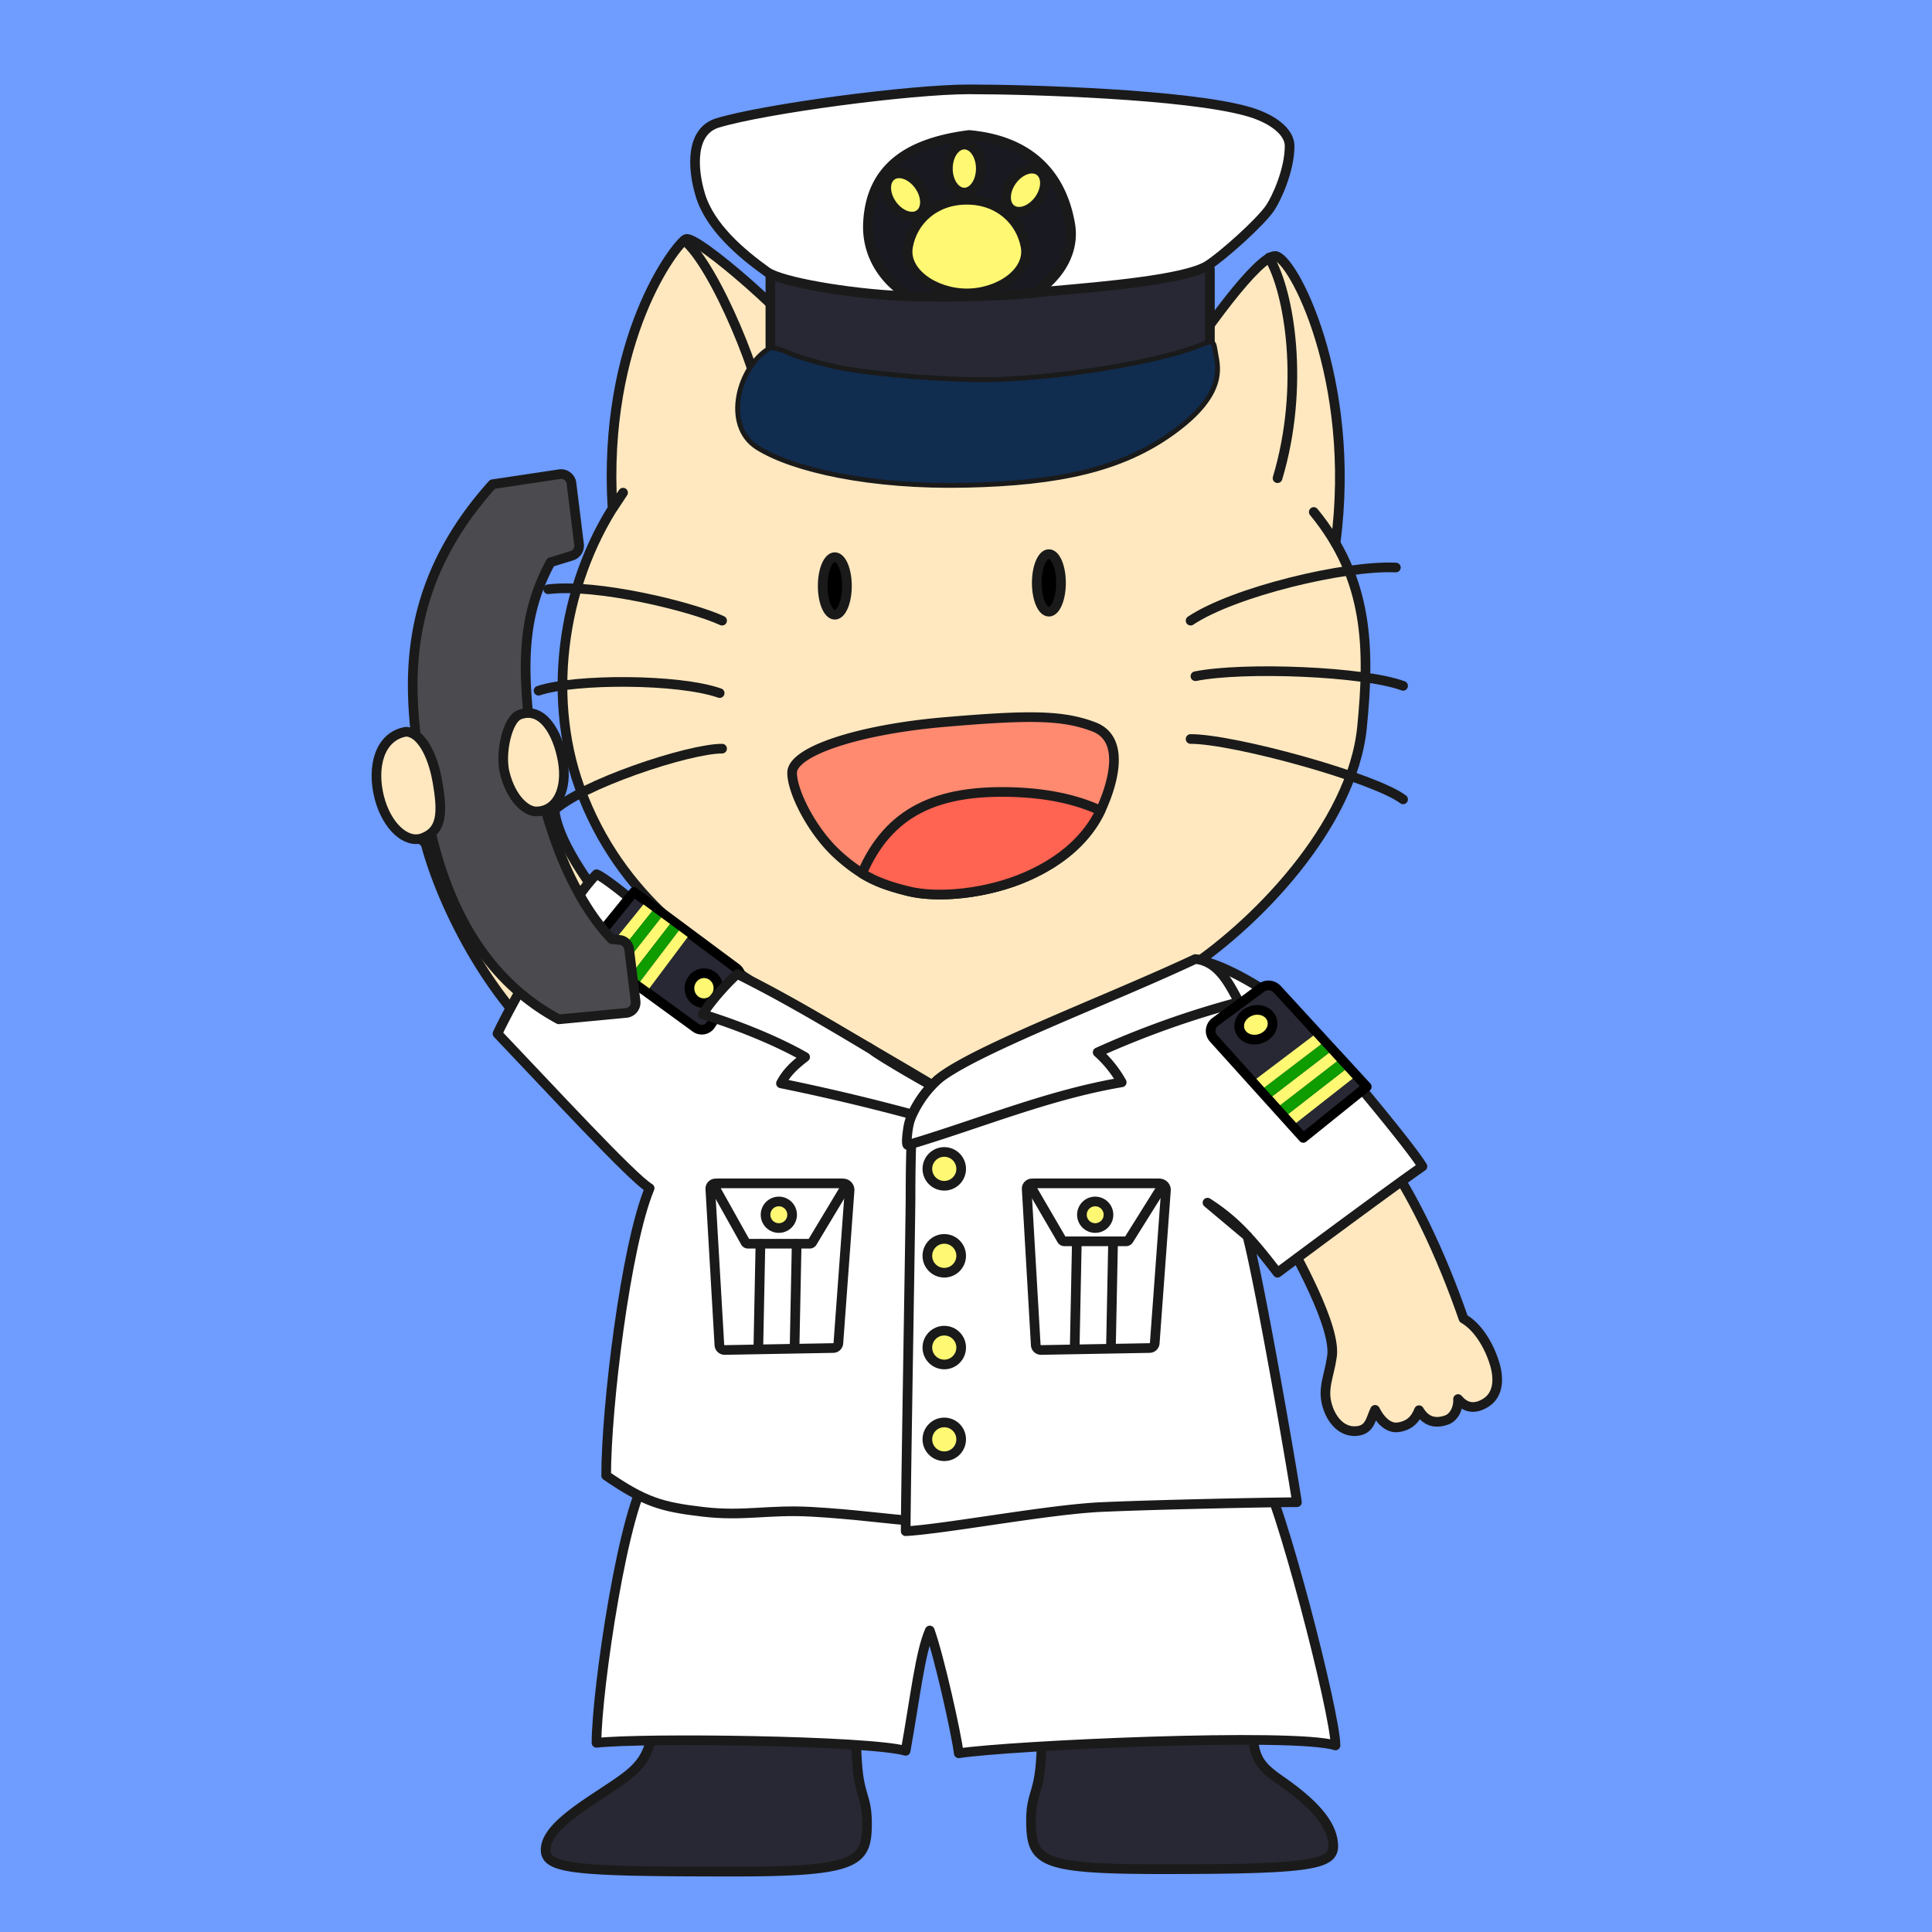 <svg xmlns="http://www.w3.org/2000/svg" viewBox="0 0 800 800"><defs><style>.cls-1{fill:#6e9cff;}.cls-17,.cls-2,.cls-9{fill:#272833;}.cls-15,.cls-16,.cls-2,.cls-20,.cls-3,.cls-5,.cls-6,.cls-8{stroke:#1a1a1a;}.cls-10,.cls-15,.cls-16,.cls-2,.cls-3,.cls-5,.cls-6{stroke-linecap:round;}.cls-10,.cls-15,.cls-16,.cls-2,.cls-20,.cls-3,.cls-5,.cls-6,.cls-8,.cls-9{stroke-linejoin:round;}.cls-10,.cls-15,.cls-16,.cls-2,.cls-3,.cls-5,.cls-6,.cls-8,.cls-9{stroke-width:4px;}.cls-3,.cls-4{fill:#ffe8bf;}.cls-20,.cls-5,.cls-8{fill:none;}.cls-6,.cls-7{fill:#fff;}.cls-10,.cls-9{stroke:#000;}.cls-10,.cls-11,.cls-16{fill:#fff873;}.cls-12{fill:#0f9c00;}.cls-13{fill:#ff8a70;}.cls-14{fill:#ff6352;}.cls-15{fill:#4a4a4f;}.cls-18{fill:#181921;}.cls-19{fill:#102c4f;}.cls-20{stroke-width:2px;}</style></defs><title>アートボード 2</title><g id="background"><rect class="cls-1" width="800" height="800"/></g><g id="handset"><path class="cls-2" d="M430.09,672.73c2.11,16.71,1.84,44.27.84,57.27s-4,13-4,24c.07,17,3.66,20,55,20C546,774,553,772,552,763c-1-9.43-10.57-18-22.07-26-13-9-10.88-12.36-11.93-41-.53-14.31-12-43.55-29.91-44.75s-45.34-3.58-51.67,4.78A30.31,30.31,0,0,0,430.09,672.73Z"/><path class="cls-3" d="M232,437c-23.75-15.76-47.32-56-55.85-87.9-8.61-6.82-14.82-13.1-16.77-26.1-1.35-9,1-17,5.84-18,5.87-1.21,10.32,2.06,11.67,5-.19-3.25,2-9,6.82-10s6.82,3,9.73,7c-.34-4.39,4.25-8.46,7.78-9s7.06,2.85,8.76,6c1.63-3.95,3.45-7.61,8.75-8s8.53,6.42,10.71,13c2.57,7.8,1.08,16.47,0,24.85C230.41,350,248,371,259,386,267.74,397.92,237.85,425.64,232,437Z"/><path class="cls-2" d="M355.84,673.73C353.73,690.44,354,718,355,731s4,13,4,24c0,16-3.66,20-55,20-68,0-79-1-78-10,1.05-9.43,18.5-19,30-27,13-9,14.95-14.36,16-43,.53-14.31,7.91-41.55,25.84-42.75s45.34-3.58,51.67,4.78A30.31,30.31,0,0,1,355.84,673.73Z"/><path class="cls-4" d="M553,225c9-68-18-119-25-119s-29,30-45,55c-31-17-125-16-140-9-13.87-19.81-55-55-59-53s-34.71,41.19-30.36,111.6L258,204c-25,35-31.95,83.44-18,122,17,47,53,68,75,83s56.08,49.73,74,48c31-3,69-34.36,100-54,30-19,71-61,75-102,3.13-32.1,3-61-20-89"/><path class="cls-5" d="M553,225c9-68-18-119-25-119s-29,30-45,55c-31-17-125-16-140-9-13.87-19.81-55-55-59-53s-34.71,41.19-30.36,111.6L258,204c-25,35-31.95,83.44-18,122,17,47,53,68,75,83s56.08,49.73,74,48c31-3,69-34.36,100-54,30-19,71-61,75-102,3.13-32.1,3-61-20-89"/><path class="cls-6" d="M269,610.07c-10.5,11.51-22,89.93-22,111.6,19-2.17,113-1,128,3.31,4-22.37,6-40.73,10-49.83,4,11.19,11,42.71,12,50.85,21-3.25,139-8.67,156-3.25,0-13-23-102.66-32-116.75-15,2.17-105.64,9.71-134.32,9.6S282.5,610.47,269,610.07Z"/><path class="cls-5" d="M493,257c18-12,64-23,85-22"/><path class="cls-7" d="M393.27,453.57l-.45,6.43-.39,5.58L381,630c-14-1-27-3-45-4s-28,2-45,0-24-4-40-15c0-28,8-95,18-119-7-4-42-42-63-64,5-11,29-54,41-66,6.07,2.28,35.55,28.79,49.64,37.45l1.93,1.19c3.53,2.16,6.2,3.75,7.43,4.36,2.72,1.36,10.4,5,20.26,9.56,10.5,5.92,22.49,12.81,34.16,19.61h0c11.7,6.81,23.05,13.53,32.29,19.07Z"/><path class="cls-8" d="M393.27,453.57l-.45,6.43-.39,5.58L381,630c-14-1-27-3-45-4s-28,2-45,0-24-4-40-15c0-28,8-95,18-119-7-4-42-42-63-64,5-11,29-54,41-66,6.07,2.28,35.55,28.79,49.64,37.45l1.93,1.19c3.53,2.16,6.2,3.75,7.43,4.36,2.72,1.36,10.4,5,20.26,9.56,10.5,5.92,22.49,12.81,34.16,19.61h0c11.7,6.81,23.05,13.53,32.29,19.07Z"/><path class="cls-9" d="M262.5,369.38,243.33,393,288,425.53a4.42,4.42,0,0,0,6.28-1.12l11.66-17.53a4.42,4.42,0,0,0-1.05-6Z"/><path class="cls-10" d="M295,404.14a5.87,5.87,0,0,0-8.33,1.43,6.31,6.31,0,0,0,1.33,8.7,5.87,5.87,0,0,0,8.38-1.55A6.32,6.32,0,0,0,295,404.14Z"/><line x1="251.54" y1="396.72" x2="268.3" y2="375.85"/><polygon class="cls-11" points="266.45 374.49 249.6 395.31 253.47 398.12 270.14 377.2 266.45 374.49"/><polygon class="cls-12" points="270.14 377.2 253.47 398.12 257.34 400.92 273.82 379.91 270.14 377.2"/><line x1="259.27" y1="402.32" x2="275.65" y2="381.26"/><polygon class="cls-11" points="273.82 379.91 257.34 400.92 261.19 403.71 277.49 382.61 273.82 379.91"/><polygon class="cls-12" points="277.49 382.61 261.19 403.71 265.04 406.49 281.14 385.3 277.49 382.61"/><line x1="266.95" y1="407.88" x2="282.97" y2="386.65"/><polygon class="cls-11" points="281.14 385.3 265.04 406.49 268.87 409.27 284.79 387.99 281.14 385.3"/><path class="cls-5" d="M495,280c20-4,70-2,86,4"/><path class="cls-5" d="M493,306c18,0,76,16,88,25"/><path class="cls-5" d="M299,257c-13-6-52.15-15.48-72-13"/><path class="cls-5" d="M525.5,106.68C534,121,540.39,160.05,529,198"/><path class="cls-5" d="M283.31,99.49C296,110,316,158,318,179"/><path class="cls-13" d="M456,335c-.1.22-.2.44-.31.66-5.09,10.74-15,20.48-30.69,27.34-16,7-36.39,9.15-49,6-7.71-1.93-13.36-3.85-19.06-7.37A69.65,69.65,0,0,1,347,354c-10.56-9.51-19-26-19-34,0-9,28-18,63-21s49-3,62,2S461,324,456,335Z"/><path class="cls-8" d="M456,335c-.1.22-.2.44-.31.66-5.09,10.74-15,20.48-30.69,27.34-16,7-36.39,9.15-49,6-7.71-1.93-13.36-3.85-19.06-7.37A69.65,69.65,0,0,1,347,354c-10.56-9.51-19-26-19-34,0-9,28-18,63-21s49-3,62,2S461,324,456,335Z"/><path class="cls-14" d="M455.69,335.66c-5.09,10.74-15,20.48-30.69,27.34-16,7-36.39,9.15-49,6-7.71-1.93-13.36-3.85-19.06-7.37C368,336,388,327,419.5,328,432.9,328.43,445.37,330.82,455.69,335.66Z"/><path class="cls-8" d="M455.69,335.66c-5.09,10.74-15,20.48-30.69,27.34-16,7-36.39,9.15-49,6-7.71-1.93-13.36-3.85-19.06-7.37C368,336,388,327,419.5,328,432.9,328.43,445.37,330.82,455.69,335.66Z"/><path class="cls-5" d="M298,287c-17-6-60-6-75-1"/><path class="cls-5" d="M299,310c-14,0-59,15-70,26"/><ellipse cx="345.68" cy="242.63" rx="5.02" ry="11.92"/><ellipse class="cls-8" cx="345.68" cy="242.63" rx="5.02" ry="11.92"/><ellipse cx="434.32" cy="241.37" rx="5.02" ry="11.92"/><ellipse class="cls-8" cx="434.32" cy="241.37" rx="5.02" ry="11.92"/><path class="cls-3" d="M571,475c13.51,18.07,26,45,35,71,7,4,11.38,13.32,13,19,2,7,1,13-4,16-5.42,3.25-9,1-11.25-1.68.25,3.68-1.68,7.61-4.75,8.68-5.43,1.89-9,0-11.42-4.07C586,588,583.4,590.34,579,591s-7.86-3.59-9.62-7.21c-1.89,4-2.17,8.5-8,8.81S551.32,588,549.58,582c-2.06-7,.7-12,1.85-19.63,2.57-12.41-15.59-43.66-20.12-52.75C521,489,576.24,482,571,475Z"/><path class="cls-7" d="M414.06,472.79c-7.14-2.71-14.37-5-21.68-7.24l-1-.28q-33.68-9.67-68-16.67c2.35-4.6,5.91-7.78,10-10.9C320.88,430.52,304,424,291,420c3.08-5.45,12-15,14.35-16.68,9.29,4.68,15.62,8.05,25.36,13.54,8.74,4.93,20.13,11.66,30,17.6,0,0-3-2.19,1.09.78s23.18,14.13,30.75,17.91c.15.08.57.35.7.43,5.57,3.35,11.35,6.86,16.82,10.36a9.15,9.15,0,0,1,.86.57c2.07,1.66,2.71,3.85,3,6.41C414,471.5,414,472.19,414.06,472.79Z"/><path class="cls-8" d="M414.06,472.79c-7.14-2.71-14.37-5-21.68-7.24l-1-.28q-33.68-9.67-68-16.67c2.35-4.6,5.91-7.78,10-10.9C320.88,430.52,304,424,291,420c3.08-5.45,12-15,14.35-16.68,9.29,4.68,15.62,8.05,25.36,13.54,8.74,4.93,20.13,11.66,30,17.6,0,0-3-2.19,1.09.78s23.18,14.13,30.75,17.91c.15.08.57.35.7.43,5.57,3.35,11.35,6.86,16.82,10.36a9.15,9.15,0,0,1,.86.57c2.07,1.66,2.71,3.85,3,6.41C414,471.5,414,472.19,414.06,472.79Z"/><path class="cls-7" d="M529,527c8-6,47-35,60-44-6-10-45-56-51-62-6.2-6.2-26-19.23-38.17-22.55h0c-.62-.18-1.22-.32-1.8-.44-.14,0-83,36.72-109.69,49.09a44.56,44.56,0,0,0-10.37,14c-.15,2.22-.28,4.5-.39,6.8-.09,2-.16,3.92-.23,5.85-.32,9.8-.32,18.84-.32,22.29,0,8.06-2,123-2,138,17-1,59-9,81-10s70-2,81-2c-1-7.76-14.82-88.15-20.48-110.12C521.37,517.09,525.45,522.43,529,527Zm-29-29a80.25,80.25,0,0,1,16.5,13.85Z"/><path class="cls-8" d="M529,527c8-6,47-35,60-44-6-10-45-56-51-62-6.2-6.2-26-19.23-38.17-22.55h0c-.62-.18-1.22-.32-1.8-.44-.14,0-83,36.72-109.69,49.09a44.56,44.56,0,0,0-10.37,14c-.15,2.22-.28,4.5-.39,6.8-.09,2-.16,3.92-.23,5.85-.32,9.8-.32,18.84-.32,22.29,0,8.06-2,123-2,138,17-1,59-9,81-10s70-2,81-2c-1-7.76-14.82-88.15-20.48-110.12C521.37,517.09,525.45,522.43,529,527Z"/><path class="cls-8" d="M500,498a80.25,80.25,0,0,1,16.5,13.85Z"/><path class="cls-7" d="M345,558.19,300.1,559a2.18,2.18,0,0,1-2.22-2.05l-3.75-64.61a2.17,2.17,0,0,1,2.17-2.3h52.81a2.69,2.69,0,0,1,2.68,2.89l-4.64,63.28A2.18,2.18,0,0,1,345,558.19Z"/><path class="cls-8" d="M345,558.19,300.1,559a2.18,2.18,0,0,1-2.22-2.05l-3.75-64.61a2.17,2.17,0,0,1,2.17-2.3h52.81a2.69,2.69,0,0,1,2.68,2.89l-4.64,63.28A2.18,2.18,0,0,1,345,558.19Z"/><path class="cls-7" d="M335.35,515H309.68a1.27,1.27,0,0,1-1.08-.72l-12-21.46c-.66-1.17,0-2.82,1.08-2.82h50.56c1.13,0,1.76,1.71,1.06,2.87L336.4,514.33A1.25,1.25,0,0,1,335.35,515Z"/><path class="cls-8" d="M335.35,515H309.68a1.27,1.27,0,0,1-1.08-.72l-12-21.46c-.66-1.17,0-2.82,1.08-2.82h50.56c1.13,0,1.76,1.71,1.06,2.87L336.4,514.33A1.25,1.25,0,0,1,335.35,515Z"/><line class="cls-5" x1="314.88" y1="515.09" x2="314.02" y2="557.86"/><line class="cls-5" x1="329.88" y1="515.14" x2="329.02" y2="557.9"/><path class="cls-7" d="M464.48,448.17c-30.08,5.1-58.08,16.81-87.16,25.54l-1,.31c-.2.06-.38.2-.58.05-.73-1.07.41-7.76.45-7.84a20.35,20.35,0,0,1,1.76-5.17,44.56,44.56,0,0,1,10.37-14A29,29,0,0,1,391,445c18.4-12.53,69.16-31.57,103.92-47.87a14.06,14.06,0,0,1,4.88,1.31h0c6.39,3,9.92,10.42,13.27,16.5a379.89,379.89,0,0,0-58.55,20.81A47.63,47.63,0,0,1,464.48,448.17Z"/><path class="cls-8" d="M464.48,448.17c-30.08,5.1-58.08,16.81-87.16,25.54l-1,.31c-.2.06-.38.2-.58.05-.73-1.07.41-7.76.45-7.84a20.35,20.35,0,0,1,1.76-5.17,44.56,44.56,0,0,1,10.37-14A29,29,0,0,1,391,445c18.4-12.53,69.16-31.57,103.92-47.87a14.06,14.06,0,0,1,4.88,1.31h0c6.39,3,9.92,10.42,13.27,16.5a379.89,379.89,0,0,0-58.55,20.81A47.63,47.63,0,0,1,464.48,448.17Z"/><path class="cls-7" d="M476,558.19,431.1,559a2.18,2.18,0,0,1-2.22-2.05l-3.75-64.61a2.17,2.17,0,0,1,2.17-2.3h52.81a2.69,2.69,0,0,1,2.68,2.89l-4.64,63.28A2.18,2.18,0,0,1,476,558.19Z"/><path class="cls-8" d="M476,558.19,431.1,559a2.18,2.18,0,0,1-2.22-2.05l-3.75-64.61a2.17,2.17,0,0,1,2.17-2.3h52.81a2.69,2.69,0,0,1,2.68,2.89l-4.64,63.28A2.18,2.18,0,0,1,476,558.19Z"/><path class="cls-7" d="M466.35,514H440.68a1.28,1.28,0,0,1-1.08-.69l-12-20.6c-.66-1.12,0-2.71,1.08-2.71h50.56c1.13,0,1.76,1.64,1.06,2.75l-12.88,20.6A1.25,1.25,0,0,1,466.35,514Z"/><path class="cls-8" d="M466.35,514H440.68a1.28,1.28,0,0,1-1.08-.69l-12-20.6c-.66-1.12,0-2.71,1.08-2.71h50.56c1.13,0,1.76,1.64,1.06,2.75l-12.88,20.6A1.25,1.25,0,0,1,466.35,514Z"/><line class="cls-5" x1="445.9" y1="514.14" x2="445.02" y2="557.86"/><line class="cls-5" x1="460.9" y1="514.18" x2="460.02" y2="557.9"/><path class="cls-15" d="M228,232.82c-11.53,21.18-12,41.77-8.24,71.88,3.93,31.75,15.55,65.44,33.55,84.17l3.32.34a4.37,4.37,0,0,1,3.88,3.8l2.67,21.57a4.35,4.35,0,0,1-3.79,4.85l-28,2.65c-47.9-25.77-54.91-82.34-58.24-109.29s-8.5-68.64,30.81-112.28l27.82-4.17a4.36,4.36,0,0,1,4.86,3.79l3.13,25.29a4.36,4.36,0,0,1-3,4.7Z"/><path class="cls-3" d="M181,323c2.48,13.65,2,21-6,24-6.82,2.56-15-5-18-17-3.07-12.27,0-25,11-27C174,303,179,312,181,323Z"/><path class="cls-3" d="M233,315c2.07,11.71-2.3,21-11,21-4,0-10.23-4.94-13-16-2-8,1-22,6-24C224.47,292.21,230.93,303.29,233,315Z"/><circle class="cls-16" cx="391" cy="484" r="7"/><circle class="cls-16" cx="453.5" cy="503" r="5.5"/><circle class="cls-16" cx="322.5" cy="503" r="5.5"/><circle class="cls-16" cx="391" cy="520" r="7"/><circle class="cls-16" cx="391" cy="558" r="7"/><circle class="cls-16" cx="391" cy="596" r="7"/><path class="cls-9" d="M565.94,450l-26.29,21.17L502.51,430a4.64,4.64,0,0,1,.69-6.86L522.33,409a4.9,4.9,0,0,1,6.49.58Z"/><path class="cls-10" d="M525.53,420.21c2.3,2.51,1.73,6.39-1.3,8.68s-7.39,2.1-9.7-.45-1.69-6.44,1.37-8.7S523.24,417.7,525.53,420.21Z"/><line x1="535.06" y1="463.13" x2="558.49" y2="444.81"/><polygon class="cls-11" points="560.13 446.6 536.72 464.97 533.4 461.3 556.86 443.03 560.13 446.6"/><polygon class="cls-12" points="556.86 443.03 533.4 461.3 530.1 457.64 553.59 439.47 556.86 443.03"/><line x1="528.44" y1="455.81" x2="551.96" y2="437.69"/><polygon class="cls-11" points="553.59 439.47 530.1 457.64 526.79 453.98 550.33 435.91 553.59 439.47"/><polygon class="cls-12" points="550.33 435.91 526.79 453.98 523.5 450.34 547.08 432.37 550.33 435.91"/><line x1="521.86" y1="448.52" x2="545.46" y2="430.6"/><polygon class="cls-11" points="547.08 432.37 523.5 450.34 520.22 446.7 543.84 428.83 547.08 432.37"/><path class="cls-17" d="M474,169.36H346a27,27,0,0,1-27-27V112.1a8.5,8.5,0,0,1,8.5-8.51h165a8.51,8.51,0,0,1,8.5,8.51v30.29A27,27,0,0,1,474,169.36Z"/><path class="cls-8" d="M474,169.36H346a27,27,0,0,1-27-27V112.1a8.5,8.5,0,0,1,8.5-8.51h165a8.51,8.51,0,0,1,8.5,8.51v30.29A27,27,0,0,1,474,169.36Z"/><path class="cls-7" d="M534,60.42c0,10.18-5.54,21.9-8,25.58-4,6-20,20.27-26,24-9.37,5.82-43.47,8.65-64,10.49-17,1.53-44.35,2.66-59.43,2.17-1.56,0-3.06-.11-4.51-.18-20.44-1-48.44-5.6-54.51-9.94C307,105,294,94,290,80.78c-3.46-11.45-4-26.47,7.1-29.86C316.58,45,376.93,37,401.26,37c25.31,0,89.56,2,114.87,9C526.64,48.84,534,54.45,534,60.42Z"/><path class="cls-8" d="M534,60.42c0,10.18-5.54,21.9-8,25.58-4,6-20,20.27-26,24-9.37,5.82-43.47,8.65-64,10.49-17,1.53-44.35,2.66-59.43,2.17-1.56,0-3.06-.11-4.51-.18-20.44-1-48.44-5.6-54.51-9.94C307,105,294,94,290,80.78c-3.46-11.45-4-26.47,7.1-29.86C316.58,45,376.93,37,401.26,37c25.31,0,89.56,2,114.87,9C526.64,48.84,534,54.45,534,60.42Z"/><path class="cls-18" d="M428.47,121.32a493.59,493.59,0,0,1-51.9,1.34c-11.08-6.68-17.67-17.61-17.17-30,1-23.85,17.6-33.66,41.86-36.77,23.74,2.11,38,14.9,41.86,36.77C445.16,104.11,438.71,114.52,428.47,121.32Z"/><path class="cls-8" d="M428.47,121.32a493.59,493.59,0,0,1-51.9,1.34c-11.08-6.68-17.67-17.61-17.17-30,1-23.85,17.6-33.66,41.86-36.77,23.74,2.11,38,14.9,41.86,36.77C445.16,104.11,438.71,114.52,428.47,121.32Z"/><path class="cls-11" d="M376,102.1c-1.92,10.54,10.9,19.39,24.34,19.39s26.26-8.85,24.33-19.39-10.89-19.38-24.33-19.38S377.9,91.44,376,102.1Z"/><path class="cls-8" d="M376,102.1c-1.92,10.54,10.9,19.39,24.34,19.39s26.26-8.85,24.33-19.39-10.89-19.38-24.33-19.38S377.9,91.44,376,102.1Z"/><ellipse class="cls-11" cx="399.31" cy="69.8" rx="6.81" ry="9.94"/><path class="cls-8" d="M406.13,69.8c0,5.49-3.05,9.94-6.82,9.94s-6.81-4.45-6.81-9.94,3.05-9.94,6.81-9.94S406.13,64.31,406.13,69.8Z"/><ellipse class="cls-11" cx="374.98" cy="80.73" rx="6.86" ry="9.87" transform="translate(23.52 234.36) rotate(-35.76)"/><path class="cls-8" d="M380.39,76.51c3.27,4.36,3.49,9.78.5,12.12s-8.06.69-11.32-3.67-3.49-9.79-.51-12.12S377.12,72.15,380.39,76.51Z"/><ellipse class="cls-11" cx="424.62" cy="78.75" rx="9.86" ry="6.87" transform="translate(109.78 374.35) rotate(-53.7)"/><ellipse class="cls-8" cx="424.62" cy="78.75" rx="9.86" ry="6.87" transform="translate(109.79 374.35) rotate(-53.7)"/><path class="cls-19" d="M318.85,144.05c-13,7.44-19.8,32.16-5.2,41.31s46.73,16.48,86.64,15.56c38-.87,64.24-6.41,85.66-22s18.5-26.54,17.52-32-.45-6.49-6.28-4.09C481,149.49,442,156.16,413,157.12c-19,.62-49.7-2-64.3-4.71-6.75-1.27-18.5-4.58-22.39-6.41S319.15,143.88,318.85,144.05Z"/><path class="cls-20" d="M318.85,144.05c-13,7.44-19.8,32.16-5.2,41.31s46.73,16.48,86.64,15.56c38-.87,64.24-6.41,85.66-22s18.5-26.54,17.52-32-.45-6.49-6.28-4.09C481,149.49,442,156.16,413,157.12c-19,.62-49.7-2-64.3-4.71-6.75-1.27-18.5-4.58-22.39-6.41S319.15,143.88,318.85,144.05Z"/></g></svg>